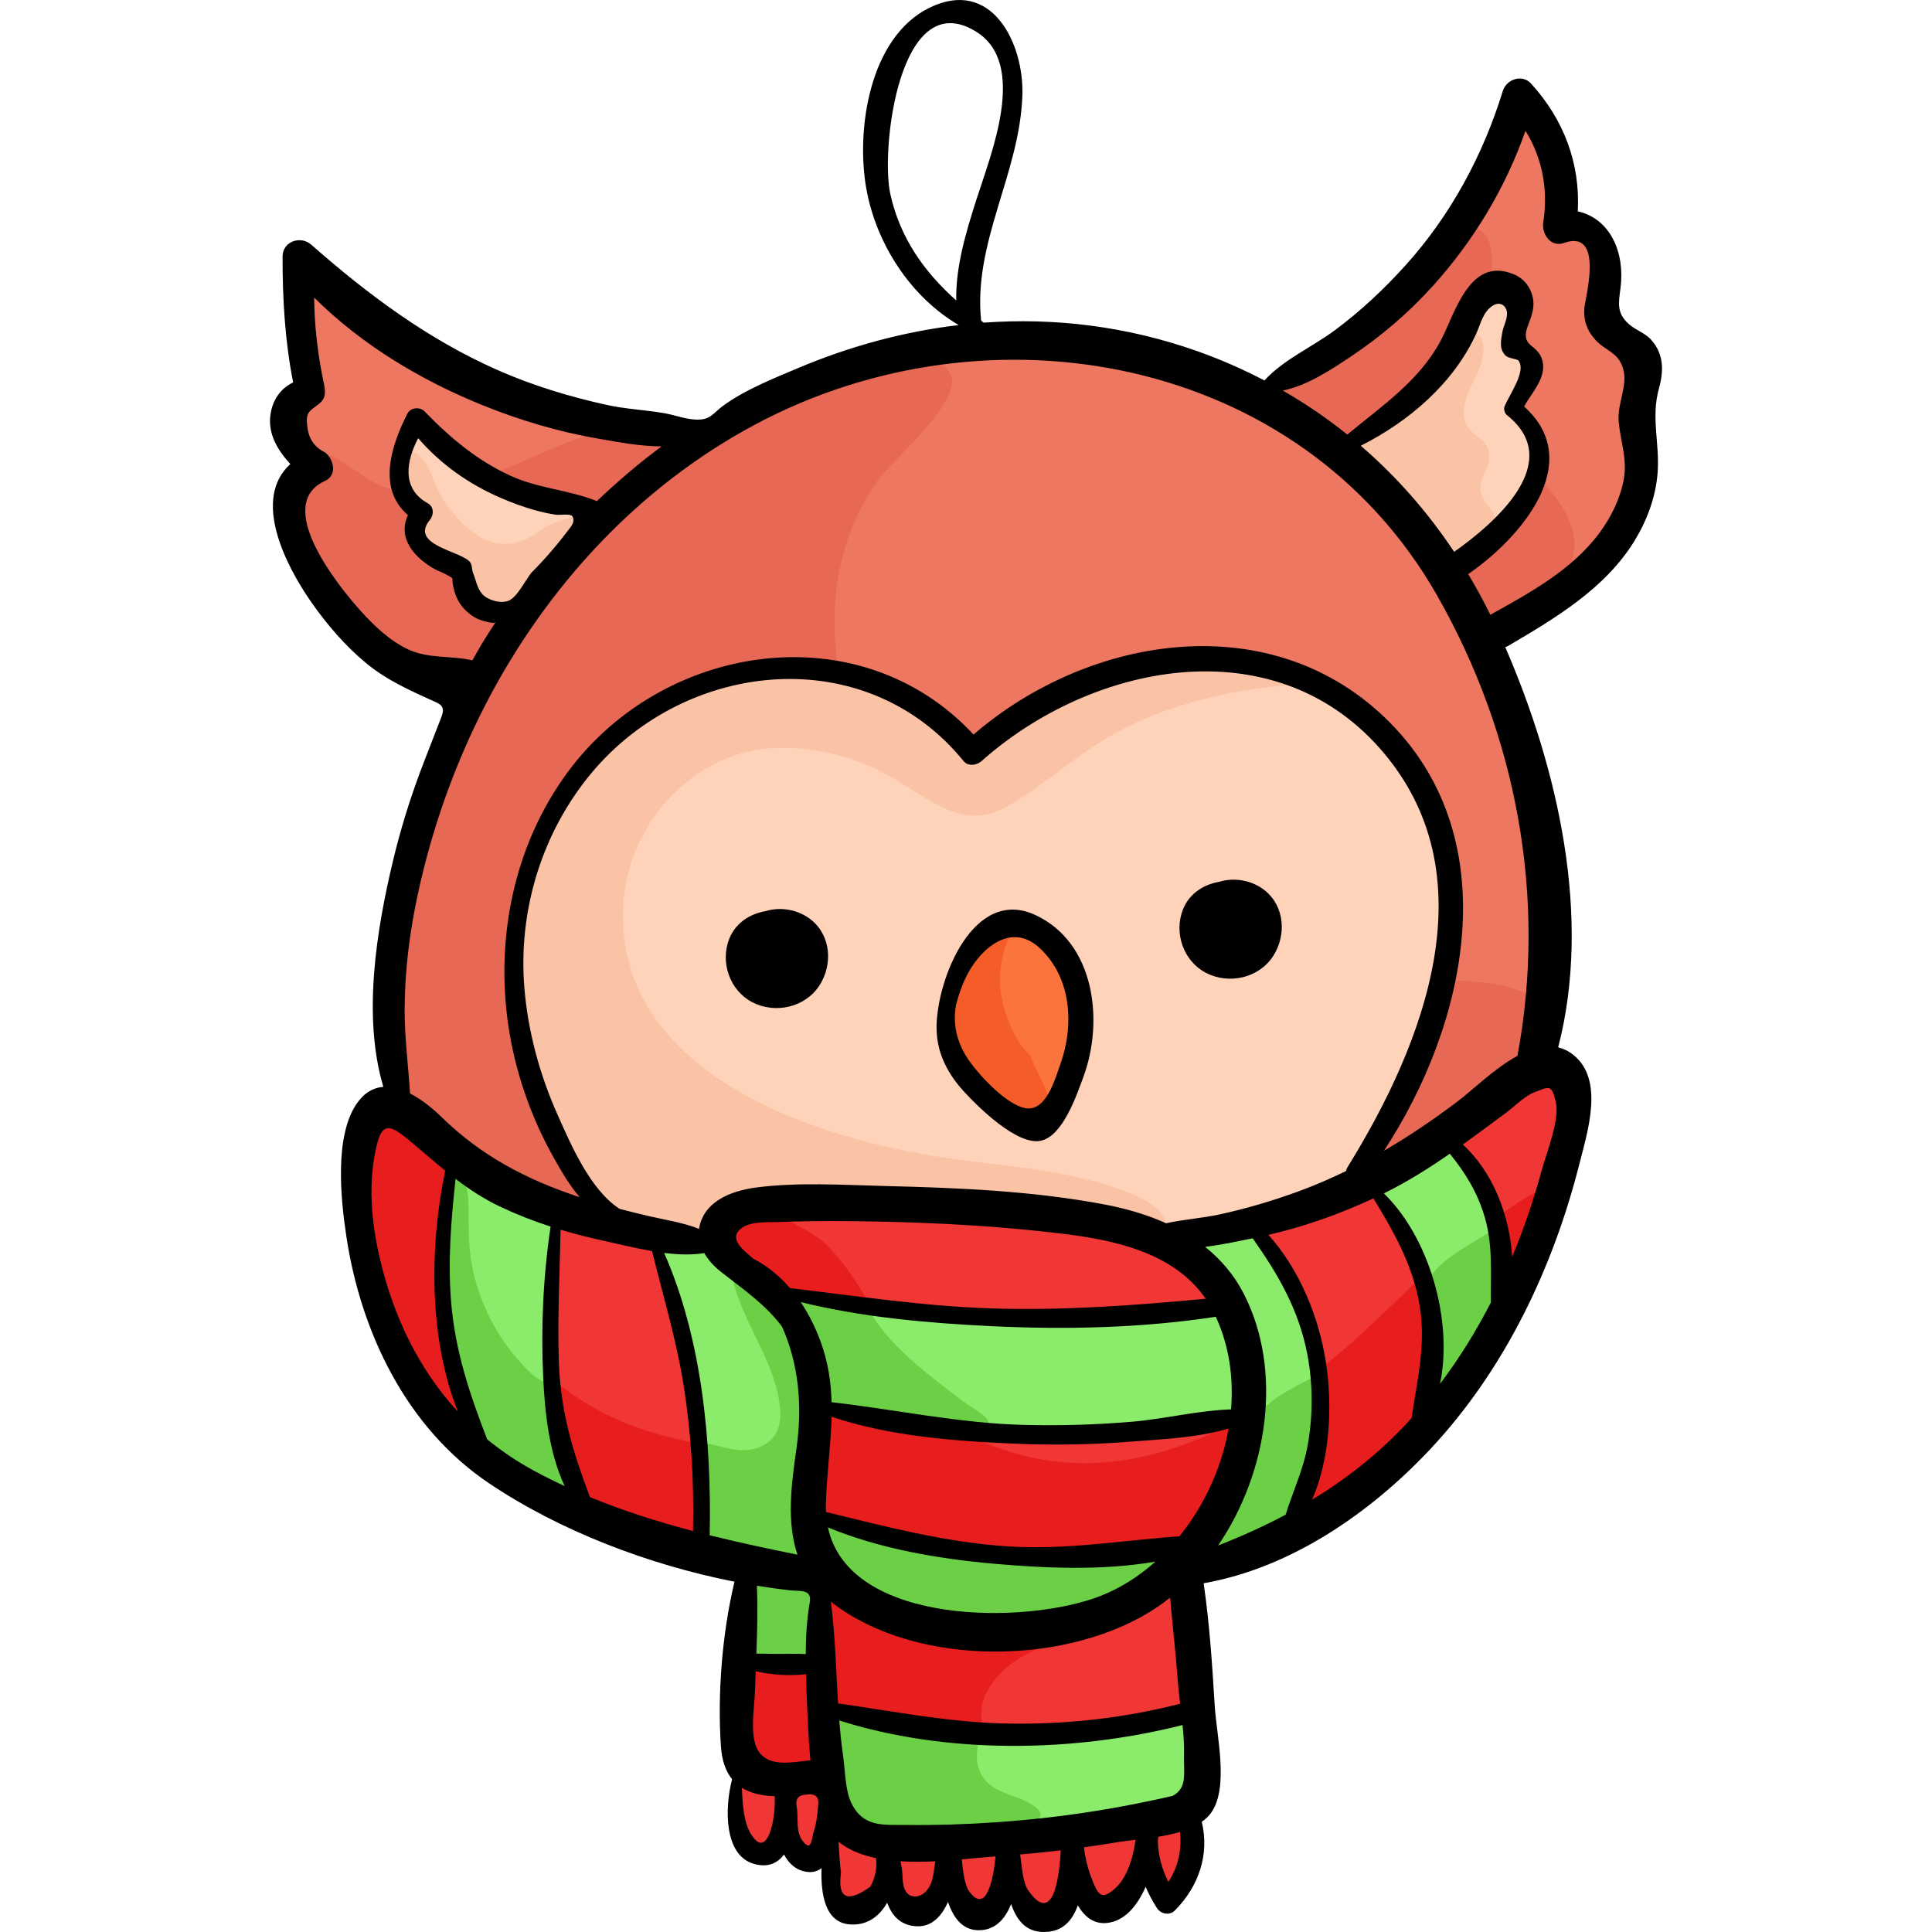<?xml version="1.0" encoding="iso-8859-1"?>
<!-- Generator: Adobe Illustrator 19.0.0, SVG Export Plug-In . SVG Version: 6.00 Build 0)  -->
<svg version="1.1" id="Capa_1" xmlns="http://www.w3.org/2000/svg" xmlns:xlink="http://www.w3.org/1999/xlink" x="0px" y="0px"
	 viewBox="0 0 512.002 512.002" style="enable-background:new 0 0 512.002 512.002;" xml:space="preserve">
<path style="fill:#EE7761;" d="M304.131,95.199c-6.813,0.066-14.625-3.151-21.589-3.777c-7.514-0.675-15.084-0.698-22.604-0.097
	c-15.314,1.224-30.358,5.053-44.553,10.889c-13.715,5.639-24.417,10.767-39.74,10.373c-14.959-0.385-29.708-4.802-43.387-10.637
	c-11.885-5.07-24.035-10.995-34.423-18.714c-4.83-3.589-11.767-13.49-15.538-6.563c-4.232,7.774,2.172,17.963-0.54,25.851
	c-1.73,5.032-7.122,7.54-4.201,14.618c2.014,4.88,5.964,5.464,3.527,10.623c-2,4.234-5.027,4.766-5.214,10.692
	c-0.159,5.018,1.894,8.754,4.691,12.797c5.936,8.584,15.775,22.392,25.701,26.408c3.993,1.616,11.796-0.064,14.999,2.986
	c8.303,7.906-8.435,27.085-10.929,34.829c-5.294,16.442-8.095,33.636-9.08,50.859c-1.617,28.287,21.161,44.383,44.52,54.34
	c8.105,3.454,15.797,5.566,24.36,7.518c4.078,0.929,13.788,4.924,17.641,2.916c3.35-1.746,3.441-7.526,6.841-9.685
	c4.173-2.65,12.601-1.501,17.222-1.577c24.625-0.403,51.635-5.433,75.651,1.797c5.033,1.515,9.496,4.05,14.667,4.938
	c18.14,3.117,38.316-4.51,55.13-10.717c17.409-6.427,33.514-15.859,45.554-30.22c8.152-9.723,8.456-21.17,8.57-33.801
	c0.181-20.213-2.67-42.286-8.253-61.747c-2.615-9.114-10.835-19.969-0.239-26.665c4.664-2.947,9.63-6.182,13.689-9.896
	c9.853-9.014,18.181-22.191,17.688-35.915c-0.257-7.142,2.835-16.359,0.995-23.433c-1.934-7.437-8.392-5.582-9.991-12.328
	c-1.643-6.932,2.772-15.92-5.148-20.597c-1.945-1.149-3.778,0.525-5.41-1.16c-2.106-2.174-1.345-10.325-1.783-13.246
	c-0.796-5.302-2.398-21.708-10.525-16.882c-3.527,2.094-7.392,14.296-9.618,17.931c-4.447,7.261-8.835,14.757-14.187,21.416
	c-7.956,9.899-17.282,17.336-28.004,24.208c-6.071,3.891-14.309,13.161-22.394,11.2c-3.829-0.929-6.046-4.579-9.605-6.32
	C314.365,96.327,308.858,95.153,304.131,95.199z"/>
<g>
	<path style="fill:#E86856;" d="M214.279,101.376c-16.898,3.425-31.535,17.359-44.497,27.886
		c-13.073,10.618-24.527,22.375-33.983,36.361c-18.304,27.074-27.981,59.986-29.781,92.336c-0.529,9.509-1.853,23.3,2.644,32.151
		c4.231,8.327,14.246,15.876,21.562,21.324c12.343,9.192,27.352,12.633,42.061,16.259c9.106,2.245,12.79,4.339,19.027-3.132
		c6.434-7.706,16.513-4.843,26.354-4.592c25.71,0.655,52.115-3.117,77.647,2.533c3.665,0.811,5.963,2.514,9.362,3.743
		c5.13,1.854,9.888,0.251,14.998-0.675c15.262-2.765,28.567-6.571,42.72-13.038c15.203-6.947,38.423-17.291,46.08-33.64
		c9.546-20.383-20.74-19.082-33.069-19.19c-55.3-0.485-125.683-4.629-148.83-65.994c-8.323-22.065-7.704-47.064,6.097-66.505
		c3.439-4.844,21.661-20.073,19.445-27.519c-1.537-5.163-11.947-5.314-16.159-5.034C224.249,95.428,214.749,102.574,214.279,101.376
		z"/>
	<path style="fill:#E86856;" d="M180.023,118.223c-2.443-8.136-16.772-5.082-22.432-3.457
		c-17.049,4.893-30.753,15.776-49.467,15.364c-7.792-0.172-10.762-3.635-16.89-7.367c-1.608-0.979-3.639-2.538-5.544-2.201
		c-5.703,1.007-4.193,6.235-3.438,10.073c-19.467,11.546,21.873,45.086,34.043,50.499c5,2.224,4.626,2.481,8.674-1.669
		c5.476-5.613,9.57-12.565,14.031-18.954C150.266,144.374,164.544,128.187,180.023,118.223z"/>
	<path style="fill:#E86856;" d="M334.525,103.415c8.006-8.42,21.775-9.005,31.026-16.435c6.189-4.97,10.216-11.475,14.808-17.793
		c2.418-3.326,6.464-10.981,11.658-8.302c5.134,2.649,3.074,13.029,2.682,17.203c-1.099,11.713-3.242,21.776,1.644,32.925
		c4.667,10.65,16.655,18.148,20.06,28.39c3.71,11.157-5.685,19.289-14.995,23.362c-8.475,3.708-9.547,3.801-14.662-3.402
		c-6.543-9.213-11.618-19.01-19.849-27.008c-5.421-5.267-11.115-11.049-16.978-15.787
		C344.54,112.223,336.352,110.655,334.525,103.415z"/>
</g>
<g>
	<path style="fill:#FED3BA;" d="M154.644,140.299c2.14-9.653-20.965-10.376-27.267-14.724c-5.527-3.814-14.298-18.9-19.844-9.716
		c-3.013,4.989-1.346,9.981,1.009,14.668c0.606,1.207,2.891,3.683,2.969,4.971c0.09,1.494-2.292,3.103-2.287,4.802
		c0.015,5.237,5.276,6.942,8.993,9.235c4.886,3.015,2.618,2.646,4.91,6.931C132.119,173.281,148.186,148.486,154.644,140.299z"/>
	<path style="fill:#FED3BA;" d="M355.395,117.966c0.724-2.046,3.534-3.525,5.278-4.646c3.832-2.462,7.656-4.816,11.313-7.55
		c6.702-5.012,10.581-12.012,14.655-19.186c2.224-3.916,7.946-15.017,14.007-8.879c4.001,4.053-1.349,9.163,0.525,12.599
		c0.655,1.202,2.636,0.953,3.485,1.811c1.132,1.143,1.671,4.141,1.606,5.708c-0.166,3.973-5.302,8.399-4.116,12.042
		c0.339,1.042,2.515,2.4,3.123,3.661c1.125,2.333,1.535,5.571,1.537,8.149c0.005,7.055-4.334,13.521-8.606,18.749
		c-4.351,5.324-11.394,13.071-18.028,6.829C370.784,138.422,365.434,126.408,355.395,117.966z"/>
	<path style="fill:#FED3BA;" d="M256.687,195.685c-2.037-0.45-3.416-2.011-6.087-4.013c-9.18-6.877-19.468-12.177-30.703-14.709
		c-18.326-4.13-38.418,2.921-52.885,14.215c-18.688,14.589-28.511,37.632-30.727,60.82c-1.144,11.97-0.896,24.946,5.593,35.478
		c6.915,11.224,10.954,23.941,19.412,34.431c2.444,3.031,5.708,3.836,9.463,4.902c4.901,1.392,14.325,3.645,18.541-0.035
		c2.656-2.319,3.399-5.57,6.942-7.152c3.745-1.672,8.485-1.667,12.497-1.777c12.679-0.348,25.387,0.453,38.052,0.857
		c11.713,0.374,23.722,0.383,35.364,1.842c5.454,0.684,10.787,2.02,15.823,4.16c2.857,1.214,5.452,2.512,8.628,2.515
		c3.747,0.004,7.775-1.022,11.468-1.61c5.053-0.805,10.126-0.996,15.173-1.769c7.638-1.171,19.446-2.942,24.762-9.252
		c4.419-5.246,7.115-11.97,10.192-18.038c2.899-5.717,5.455-11.612,7.56-17.668c1.897-5.456,4.229-10.739,5.986-16.262
		c3.617-11.371,3.885-23.646,0.914-35.192c-4.225-16.42-10.721-35.304-26.818-43.621c-15.591-8.055-34.636-9.646-51.824-6.565
		c-11.568,2.074-20.617,7.601-31.026,12.524c-3.825,1.809-7.445,4.087-11.5,5.383C259.368,195.825,257.909,195.955,256.687,195.685z
		"/>
</g>
<g>
	<path style="fill:#FBC3A6;" d="M153.356,139.912c-3.561,5.959-8.841,10.468-13.132,15.851c-2.033,2.551-4.111,4.921-7.204,6.06
		c-9.486,3.495-6.33-6.975-10.789-10.924c-2.87-2.543-6.835-0.726-9.596-4.32c-3.073-4.001-0.027-5.041-0.595-8.386
		c-0.804-4.739-7.082-6.012-6.767-12.251c0.125-2.481,1.451-6.641,4.536-6.047c3.331,0.642,5.789,9.895,7.519,12.411
		c6.815,9.909,15.571,16.267,26.096,8.045C146.026,138.319,157.733,134.221,153.356,139.912z"/>
	<path style="fill:#FBC3A6;" d="M356.961,118.005c4.243-3.129,8.994-5.291,13.193-8.663c6.278-5.042,9.096-9.386,12.583-16.412
		c4.241-8.544,13.348-6.399,9.488,4.248c-1.615,4.456-5.872,10.161-3.727,15.001c1.711,3.862,6.371,4.128,6.193,8.994
		c-0.144,3.914-3.455,5.964-2.015,10.055c1.086,3.085,3.997,4.225,3.797,7.826c-0.246,4.433-6.889,10.501-11.248,10.787
		c-4.936,0.324-9.436-6.381-12.255-9.676C367.308,133.543,361.154,126.525,356.961,118.005z"/>
	<path style="fill:#FBC3A6;" d="M353.095,182.008c-2.979-1.248-7.621-0.82-11.12-0.519c-15.823,1.36-31.86,4.971-45.897,12.534
		c-10.293,5.546-18.693,13.661-28.73,19.445c-4.499,2.592-8.71,3.449-13.77,1.93c-7.466-2.24-13.812-7.948-20.828-11.308
		c-8.777-4.204-18.815-6.483-28.612-5.786c-21.293,1.516-38.066,20.847-38.993,41.911c-1.9,43.181,47.969,60.566,82.5,66.166
		c15.971,2.59,32.318,3.111,47.779,8.334c4.21,1.422,12.56,4.341,13.379,9.396c-7.363,2.161-16.847-1.121-24.135-2.405
		c-17.325-3.052-36.012-3.385-53.589-3.077c-10.927,0.192-21.958,0.623-32.857,1.253c-7.725,0.447-6.382,5.947-12.633,8.231
		c-9.153,3.344-23.541-5.457-29.099-12.39c-9.28-11.576-14.703-23.988-17.524-38.53c-1.741-8.973-3.295-17.923-3.13-27.061
		c0.155-8.64,3.451-16.999,5.907-25.171c1.508-5.017,3.374-10.265,6.248-14.675c2.879-4.418,7.369-6.573,11.004-10.349
		c14.22-14.769,34.464-24.004,55.241-22.568c14.165,0.979,24.054,3.807,34.91,12.801c2.628,2.177,5.913,7.165,9.706,7.284
		c2.488,0.078,4.099-1.947,5.812-3.471c3.993-3.552,7.473-6.011,12.397-8.227c10.762-4.845,22.173-7.76,33.862-9.351
		C322.603,174.813,337.901,175.199,353.095,182.008z"/>
</g>
<path style="fill:#FB743C;" d="M260.742,245.151c-7.417,9.747-14.324,24.262-6.251,35.004c4.533,6.032,13.12,17.73,21,19.529
	c10.533,2.405,11.82-25.398,10.508-32.326C283.515,254.24,275.736,242.568,260.742,245.151z"/>
<path style="fill:#F45C28;" d="M273.199,279.945c-4.235-4.037-6.987-10.652-7.879-16.408c-0.616-3.975-0.255-7.512,0.672-11.293
	c0.59-2.405,2.386-4.391-0.157-6.186c-6.144-4.337-12.164,9.768-13.273,13.055c-2.284,6.766-2.183,13.286-0.193,20.078
	c2.271,7.754,10.543,21.328,20.841,19.244C283.854,296.28,274.858,285.842,273.199,279.945z"/>
<path style="fill:#F13636;" d="M404.211,286.388c-5.525,5.397-13.748,9.188-20.21,13.444c-9.317,6.137-19.095,11.679-28.861,17.06
	c-13.345,7.352-35.194,16.156-50.787,12.918c-8.348-1.733-16.331-6.783-24.783-8.971c-10.526-2.724-21.594-2.557-32.387-2.148
	c-11.579,0.439-22.933,1.618-34.543,1.631c-5.719,0.006-15.392-2.474-20.021,1.737c-4.254,3.87-2.706,5.918-9.71,5.524
	c-8.834-0.498-18.455-2.39-26.937-4.973c-9.092-2.77-18.157-6.094-26.672-10.326c-8.195-4.072-13.803-10.159-20.805-15.634
	c-12.884-10.076-13.172,19.085-12.632,25.787c1.534,19.044,10.522,37.055,21.098,52.54c9.951,14.57,24.135,21.108,40.264,27.315
	c7.601,2.926,15.725,4.996,23.719,6.525c5.649,1.08,12.061,0.471,17.492,2.252c-1.412,4.289,0.005,10.238,0.026,14.851
	c0.049,10.396-0.802,20.786-0.797,31.162c0.004,8.328-3.138,17.322-1.748,25.593c0.43,2.558,0.802,6.202,3.222,7.763
	c3.971,2.563,4.721-1.567,7.679-2.393c4.386-1.225,1.969,2.504,4.947,3.697c2.76,1.106,5.199-3.479,6.88-2.753
	c3.478,1.503-1.479,23.631,9.975,17.39c3.106-1.692,2.992-8.484,7.208-6.966c3.999,1.44,1.019,7.036,6.193,7.341
	c4.783,0.281,4.906-6.865,8.627-7.292c4.545-0.521,2.295,4.985,4.49,7.281c5.321,5.568,7.429-3.714,10.266-6.01
	c3.795-3.072,3.901,0.457,5.862,3.994c7.005,12.631,9.471-9.69,15.343-5.85c3.438,2.249,2.308,10.461,9.165,7.083
	c3.561-1.754,4.779-12.678,9.84-9.31c3.224,2.146,1.084,10.853,6.444,3.691c6.537-8.737,5.262-22.264,4.632-32.455
	c-0.941-15.218-3.21-30.766-2.691-46.027c0.4-11.762,7.684-7.988,16.995-11.46c30.662-11.434,49.005-36.967,65.809-63.564
	c7.866-12.45,14.621-24.917,18.169-39.328C416.724,300.383,417.376,276.16,404.211,286.388z"/>
<path style="fill:#E81D1D;" d="M411.943,314.738c-4.224-1.268-17.826,10.039-21.098,12.294
	c-16.63,11.461-28.779,27.637-45.46,38.944c-25.268,17.127-52.732,28.833-82.936,16.942c-23.752-9.351-26.907-36.513-43.493-53.113
	c-4.376-4.38-25.244-15.629-27.282-3.508c-1.538,9.148,6.669,15.935,13.247,20.872c8.41,6.312,12.227,17.945,11.114,28.412
	c-0.749,7.042-5.897,8.884-12.333,8.697c-14.836-0.431-29.842-2.86-43.192-9.531c-12.501-6.248-25.528-17.569-30.371-31.07
	c-3.472-9.679-2.077-20.41-4.888-30.242c-1.673-5.852-4.993-9.579-10.489-12.031c-3.193-1.424-10.709-5.004-14.276-3.419
	c-5.54,2.461-4.308,11.611-4.268,16.311c0.088,10.374,1.999,19.78,4.831,29.704c4.926,17.266,12.799,32.617,27.277,43.674
	c11.949,9.126,24.624,15.059,38.966,19.094c12.464,3.506,31.626,2.384,32.436,19.056c0.378,7.769-1.748,15.96-2.575,23.664
	c-0.528,4.927-2.112,11.002,0.958,15.428c5.013,7.226,10.85,3.01,17.224,3.559c7.335,0.633,7.257,12.78,13.327,16.057
	c9.008,4.864,20.707,3.67,30.533,3.29c9.902-0.382,32.259,2.333,37.589-8.505c-3.966-7.368-12.969-6.398-20.036-8.167
	c-10.104-2.528-21.509-12.975-14.577-23.912c6.095-9.616,16.21-11.408,26.09-14.647c6.019-1.973,12.53-4.568,17.449-8.649
	c2.308-1.915,3.239-4.709,5.266-6.587c2.448-2.27,6.791-3.412,9.941-4.093c9.228-1.994,16.956-7.322,25.26-11.488
	c17.741-8.901,31.79-21.797,43.868-37.587c6.642-8.685,11.017-18.765,15.667-28.586
	C408.271,330.197,414.474,318.747,411.943,314.738z"/>
<g>
	<path style="fill:#8BEB6A;" d="M120.801,308.896c-4.556,15.855-3.639,33.646-1.241,49.929c1.045,7.093,1.817,15.797,4.864,22.374
		c2.917,6.298,10.373,9.708,15.885,13.323c2.218,1.454,10.796,7.126,13.556,3.805c1.262-1.518-1.34-7.973-1.926-9.544
		c-1.384-3.709-2.735-7.21-3.628-11.105c-3.15-13.733-1.705-28.706-1.707-42.712c0-3.017,0.019-5.963,0.28-8.964
		c0.15-1.723,0.833-4.031-0.243-5.6c-1.648-2.402-7.999-4.189-10.547-5.405C131.59,312.848,125.831,311.411,120.801,308.896z"/>
	<path style="fill:#8BEB6A;" d="M174.089,329.369c1.063,6.711,4.586,12.941,6.042,19.591c1.582,7.226,2.452,14.44,3.322,21.793
		c0.831,7.025,1.331,14.021,1.889,21.056c0.357,4.499-1.675,14.197,1.105,18.001c1.588,2.173,6.582,3.705,9.062,4.56
		c3.367,1.161,6.984,2.137,10.43,3.078c4.939,1.348,8.699,2.015,9.38-3.999c1.163-10.271-0.547-20.792,0.145-31.144
		c0.593-8.871,1.08-18.817-2.149-27.295c-3.298-8.66-11.543-15.008-18.711-20.24C188.24,330.124,181.94,329.449,174.089,329.369z"/>
	<path style="fill:#8BEB6A;" d="M210.464,343.882c1.518-0.729,4.438,0.703,6.349,1.052c7.884,1.44,15.93,1.67,23.916,2.041
		c12.336,0.572,24.668,2.225,37.017,2.314c11.31,0.081,22.682-1.044,33.923-2.18c3.46-0.35,7.107-1.406,10.587-1.203
		c4.57,0.266,5.636,4.173,6.908,8.216c1.613,5.124,6.301,19.16-1.255,21.538c-9.257,2.913-19.359,2.313-28.934,2.618
		c-10.398,0.332-20.772,1.346-31.182,1.302c-5.932-0.025-11.218-0.729-16.982-1.406c-7.868-0.924-15.596-1.248-23.362-3.088
		c-2.265-0.537-7.792-1.029-9.632-2.575c-2.045-1.718-1.777-6.387-2.1-8.76c-0.466-3.426-1.21-6.823-2.399-10.075
		c-0.864-2.363-3.966-5.323-3.84-7.908C209.527,344.726,209.898,344.154,210.464,343.882z"/>
	<path style="fill:#8BEB6A;" d="M310.394,411.265c-16.226-0.382-32.349,1.078-48.598-0.617c-8.053-0.84-15.781-1.93-23.676-3.66
		c-5.642-1.237-14.885-5.959-20.695-4.55c-8.052,1.953,1.38,13.416,3.95,16.19c8.845,9.548,22.134,11.472,34.353,13.416
		c12.508,1.99,26.678,1.665,38.237-3.931C302.259,424.097,308.653,418.202,310.394,411.265z"/>
	<path style="fill:#8BEB6A;" d="M217.28,451.932c3.775,2.369,9.829,2.987,14.138,3.841c11.107,2.201,22.207,3.277,33.511,3.934
		c11.203,0.651,22.448,0.8,33.513-1.396c3.673-0.729,7.161-1.661,10.653-3c1.31-0.502,3.354-1.807,4.824-1.646
		c4.067,0.445,3.278,6.923,3.421,10.046c0.157,3.442,0.29,7.711-1.315,10.914c-1.572,3.139-4.795,3.956-8.087,4.729
		c-17.138,4.024-35.163,5.553-52.57,7.976c-7.923,1.103-16.523,3.231-24.436,1.06c-5.03-1.38-7.752-6.598-9.468-11.319
		c-1.351-3.716-1.686-8.013-2.231-11.919C218.632,460.827,216.953,456.697,217.28,451.932z"/>
	<path style="fill:#8BEB6A;" d="M210.829,419.398c-2.031-1.069-4.938-0.749-7.206-0.91c-5.346-0.38-6.685-0.848-7.041,4.802
		c-0.184,2.918-0.056,5.872-0.056,8.795c0,1.15-0.582,4.159,0.022,5.133c0.932,1.503,4.095,1.863,5.681,2.244
		c3.052,0.734,11.34,2.817,14,0.678c2.94-2.364,2.15-13.864,1.646-17.185C217.025,417.352,212.863,418.77,210.829,419.398z"/>
	<path style="fill:#8BEB6A;" d="M317.125,411.826c2.505-7.74,7.538-14.718,9.667-22.832c2.351-8.958,4.404-19.461,3.26-28.721
		c-0.906-7.341-3.872-13.795-8.698-19.387c-3.925-4.547-11.425-11.38-2.447-14.593c5.047-1.806,10.724-4.128,15.052-0.152
		c3.963,3.641,6.672,9.513,8.965,14.325c5.456,11.448,8.423,25.886,6.474,38.611c-1.126,7.349-1.389,18.548-6.024,24.711
		C340.455,407.669,319.635,420.488,317.125,411.826z"/>
	<path style="fill:#8BEB6A;" d="M377.705,376.768c-0.024-2.617,1.137-5.221,1.36-7.853c0.34-4,0.042-8.138,0.042-12.152
		c0-6.071-0.132-11.361-1.957-17.173c-2.577-8.206-7.105-14.118-11.656-21.197c-4.082-6.349,2.307-9.237,7.465-12.738
		c3.474-2.358,6.429-5.696,10.291-3.216c7.131,4.578,12.908,13.564,14.302,21.805c1.124,6.651,3.513,15.096,1.793,21.754
		c-1.411,5.461-5.361,11.116-8.461,15.767C387.563,366.75,383.141,373.456,377.705,376.768z"/>
</g>
<g>
	<path style="fill:#6BD046;" d="M146.323,366.671c-3.756-0.025-7.39-4.416-9.605-6.993c-5.435-6.323-9.286-14.224-11.223-22.303
		c-1.078-4.497-1.243-9-1.329-13.613c-0.057-3.057,0.452-9.005-1.754-11.553c-3.794-4.382-4.329,5.517-4.43,7.808
		c-0.648,14.707-1.465,31.534,3.162,45.671c1.879,5.741,3.329,12.771,6.275,18.007c3.644,6.477,11.3,10.75,17.732,13.945
		c4.019,1.997,6.551,3.57,7.06-1.554C153.154,386.621,145.007,377.123,146.323,366.671z"/>
	<path style="fill:#6BD046;" d="M185.588,382.377c5.052,0.273,9.593,3.192,14.996,1.364c6.93-2.344,6.874-8.567,5.441-14.796
		c-2.326-10.113-8.836-18.634-11.544-28.69c-0.559-2.077-2.15-4.577,0.736-5.005c2.226-0.33,6.461,4.311,7.895,5.724
		c5.172,5.1,8.756,13.11,10.95,19.943c2.897,9.021,0.57,18.703,0.147,27.923c-0.175,3.822-0.085,7.621,0.682,11.374
		c0.723,3.54,1.938,7.198,1.179,10.868c-2.183,10.553-14.4,5.801-21.339,4.254c-2.357-0.525-7.018-1.445-8.729-3.373
		c-1.44-1.622-1.116-3.945-0.989-6.117C185.475,397.992,185.609,389.912,185.588,382.377z"/>
	<path style="fill:#6BD046;" d="M229.62,345.636c4.701,10.471,17.136,19.191,26.109,26.116c1.117,0.862,6.2,3.541,6.24,5.296
		c0.066,2.904-8.217,2.607-9.941,2.543c-7.878-0.293-15.574-2.998-23.1-5.136c-2.88-0.818-9.123-1.458-11.101-3.951
		c-1.204-1.518-1.09-5.014-1.389-6.919c-0.478-3.043-1.129-5.743-2.183-8.637c-1.096-3.007-5.099-7.691-4.799-10.958
		c2.498-0.87,6.034,0.521,8.565,0.949C222.473,345.691,227.067,345.818,229.62,345.636z"/>
	<path style="fill:#6BD046;" d="M307.309,410.984c-6.009,2.412-15.232,1.546-21.579,1.752c-11.59,0.376-22.209,0.453-33.661-1.486
		c-7.527-1.274-14.817-2.453-21.865-5.384c-3.414-1.42-12.107-6.415-13.788-1.184c-2.687,8.359,11.73,18.26,17.414,21.206
		c10.294,5.335,21.111,5.967,32.517,5.86c10.609-0.099,21.995-2.714,31.607-7.249C301.611,422.773,314.541,416.096,307.309,410.984z
		"/>
	<path style="fill:#6BD046;" d="M259.349,459.224c0.165,3.081-1.044,5.886-0.104,9.005c2.218,7.363,9.248,6.675,14.503,10.185
		c5.137,3.431-0.906,5.616-4.36,6.283c-7.087,1.369-14.255,1.68-21.413,2.436c-5.173,0.546-11.568,1.34-16.7,0.248
		c-4.647-0.988-6.896-4.096-8.763-8.239c-2.891-6.416-5.346-19.641-3.013-26.587c4.797-0.083,11.126,2.973,15.895,4.091
		C243.362,458.513,254.088,461.659,259.349,459.224z"/>
	<path style="fill:#6BD046;" d="M210.829,419.118c-2.95-1.399-6.615-0.852-9.749-0.467c-6.533,0.801-4.809,2.277-4.576,8.355
		c0.114,2.975-1.489,7.893-0.551,10.599c0.639,1.843,2.792,2.31,4.818,2.833c3.123,0.807,7.465,1.236,10.683,0.862
		c2.908-0.338,3.345-0.821,4.189-3.069c1.712-4.562,1.333-12.026,0.237-16.695C214.687,416.449,212.043,417.432,210.829,419.118z"/>
	<path style="fill:#6BD046;" d="M330.026,375.365c3.271-0.157,6.435-3.809,9.092-5.474c3.044-1.907,6.374-3.729,9.634-5.168
		c2.166,3.994,0.926,9.406,0.909,13.801c-0.026,6.837-1.76,14.141-4.28,20.523c-2.29,5.798-8.728,8.562-14.324,10.413
		c-2.717,0.899-5.503,1.524-8.233,2.35c-1.589,0.481-3.785,1.864-5.204,1.799C320.012,399.983,329.148,388.62,330.026,375.365z"/>
	<path style="fill:#6BD046;" d="M377.985,340.027c2.596-4.953,8.384-8.453,13.016-11.18c3.839-2.26,6.14-4.758,7.675,0.526
		c2.036,7.008,0.56,14.547-2.888,20.84c-2.721,4.965-6.389,9.815-9.659,14.425c-1.822,2.568-4.126,6.787-6.702,8.48
		c0.131-4.963,0.325-9.926,0.243-14.962c-0.062-3.802-0.515-7.447-1.092-11.205C378.207,344.533,376.475,339.364,377.985,340.027z"
		/>
</g>
<path d="M437.632,90.104c-1.668-1.898-4.1-2.568-5.915-4.174c-3.315-2.932-2.803-5.477-2.263-9.593
	c1.22-9.297-2.629-18.369-11.322-20.329c0.681-12.607-3.649-24.297-12.413-33.89c-2.343-2.564-6.504-1.099-7.448,1.966
	c-5.234,17.003-13.801,32.932-25.741,46.177c-5.644,6.261-11.925,12.155-18.688,17.192c-5.989,4.461-13.689,7.817-18.751,13.371
	c-5.613-2.925-11.465-5.515-17.582-7.689c-18.818-6.69-38.018-8.986-56.808-7.631c-0.23-0.169-0.461-0.338-0.689-0.508
	c-2.168-20.863,10.219-38.987,10.93-59.679c0.476-13.848-8.154-31.387-24.665-23.244c-15.944,7.863-19.482,32.442-16.68,47.997
	c2.605,14.462,11.632,28.551,24.472,36.074c-14.652,1.732-29.012,5.67-42.595,11.41c-6.633,2.803-14.18,5.793-20.002,10.095
	c-2.186,1.616-3.073,3.385-6.023,3.542c-3.231,0.171-6.425-1.194-9.57-1.724c-4.956-0.835-10.015-1.054-14.93-2.13
	c-9.991-2.187-19.8-5.166-29.166-9.305c-18.388-8.127-34.287-19.98-49.296-33.194c-2.825-2.487-7.598-0.882-7.604,3.15
	c-0.017,11.322,0.635,22.313,2.801,33.358c-3.259,1.567-5.488,4.551-6.032,8.714c-0.655,5.009,1.985,9.327,5.29,12.919
	c-10.255,9.312-1.216,26.912,5.573,36.629c4.161,5.954,8.994,11.58,14.609,16.21c5.48,4.518,11.836,7.302,18.25,10.207
	c0.702,0.318,1.456,0.684,1.802,1.374c0.415,0.828,0.099,1.819-0.23,2.685c-1.861,4.902-3.806,9.684-5.634,14.579
	c-2.864,7.677-5.269,15.527-7.171,23.498c-4.319,18.1-8.14,41.048-2.556,59.865c-2.547,0.19-4.976,1.46-7.019,4.405
	c-6.008,8.665-4.252,25.392-2.792,35.133c3.839,25.611,15.988,50.845,37.849,65.538c18.605,12.505,42.102,21.555,65.02,26.066
	c-3.287,13.866-4.527,29.733-3.594,43.591c0.265,3.935,1.33,6.739,2.962,8.753c-1.955,7.486-2.269,20.254,5.927,22.48
	c3.617,0.982,6.113-0.226,7.837-2.522c1.273,2.401,3.161,4.154,5.962,4.583c1.594,0.245,2.901-0.145,3.974-0.969
	c-0.227,7.142,1.035,14.381,7.454,14.9c4.638,0.375,7.886-2.139,9.932-5.731c1.267,3.32,3.39,5.901,7.553,6.217
	c4.242,0.322,6.874-2.606,8.578-6.424c1.397,4.057,3.701,7.353,7.912,7.483c4.492,0.138,7.225-2.906,8.818-6.933
	c1.563,4.508,4.241,7.976,10.004,7.328c4.053-0.455,6.372-3.289,7.681-6.995c1.754,3.016,4.204,5.029,7.66,4.684
	c4.776-0.477,8.104-4.558,10.31-9.588c0.808,1.911,1.799,3.786,2.993,5.63c1.053,1.625,3.352,2.065,4.783,0.616
	c6.333-6.409,9.174-14.847,7.097-23.465c1.029-0.737,1.93-1.583,2.616-2.597c4.6-6.801,1.275-20.508,0.815-28.151
	c-0.652-10.826-1.374-21.732-2.934-32.48c23.187-4.044,44.457-18.827,60.235-35.725c19.667-21.063,32.443-47.975,39.432-75.752
	c2.08-8.266,6.556-22.054-1.746-28.585c-1.272-1.001-2.603-1.628-3.97-1.957c8.975-34.586-0.049-73.799-14.013-106.049
	c0.283-0.104,0.567-0.225,0.854-0.393c12.496-7.356,25.673-15.158,33.436-27.864c3.278-5.364,5.547-11.491,6.062-17.779
	c0.652-7.966-1.806-14.603,0.368-22.519C440.919,98.319,440.975,93.909,437.632,90.104z M253.411,79.624
	c-8.417-7.529-14.865-16.44-17.469-28.222c-2.629-11.893,2.392-55.455,22.654-43.074c13.924,8.508,4.019,32.453,0.126,44.678
	C255.972,61.637,253.256,70.609,253.411,79.624z M116.436,173.991c-2.75-0.239-5.467-0.627-8.023-1.785
	c-5.071-2.298-9.361-6.433-13.027-10.529c-6.119-6.836-22.973-27.97-9.244-34.239c3.33-1.521,2.3-5.788,0-7.544
	c-3.108-1.556-4.425-3.889-4.753-7.236c-0.33-3.38,0.52-3.634,3.004-5.515c2.566-1.942,1.672-4.23,1.106-7.108
	c-1.372-6.972-2.191-14.062-2.241-21.172c12.593,12.503,28.172,21.856,44.59,28.506c9.861,3.994,20.155,7.061,30.647,8.872
	c4.81,0.83,11.006,2.048,16.834,2.059c-6.007,4.458-11.717,9.332-17.153,14.503c-7.133-2.909-15.439-3.366-22.612-6.599
	c-8.97-4.042-16.252-10.165-23.037-17.17c-1.243-1.283-3.724-1.081-4.567,0.589c-4.472,8.85-7.903,19.931,0.154,26.898
	c-2.847,6.047,1.659,11.481,7.703,14.624c1.424,0.535,2.773,1.225,4.048,2.07c0.121,3.245,1.264,6.364,3.599,8.611
	c1.075,1.034,2.298,1.896,3.699,2.43c0.537,0.205,3.795,1.221,4.192,0.617c-1.245,1.899-2.488,3.801-3.659,5.746
	c-0.867,1.441-1.673,2.922-2.502,4.388C122.34,174.333,119.369,174.246,116.436,173.991z M113.326,133.347
	c-7.02-3.886-5.62-11.278-2.508-17.219c5.953,6.892,13.451,12.178,21.871,15.817c3.059,1.322,6.196,2.484,9.414,3.355
	c1.705,0.461,3.432,0.845,5.179,1.105c0.917,0.136,3.666-0.274,4.25,0.273c0.457,0.428,0.539,1.145,0.365,1.746
	s-0.559,1.116-0.936,1.615c-3.129,4.138-6.509,8.115-10.168,11.773c-1.564,1.979-3.74,6.438-5.998,7.38
	c-2.082,0.868-5.533-0.144-6.987-1.75c-1.359-1.501-1.722-3.852-2.462-5.677c-0.345-0.851-0.172-1.9-0.719-2.713
	c-2.003-2.976-16.291-4.475-10.727-11.242C115.022,136.447,115.055,134.304,113.326,133.347z M100.609,333.285
	c-1.454-6.268-2.333-12.779-2.136-19.228c0.115-3.765,0.579-7.625,1.553-11.273c1.521-5.697,3.981-4.292,8.664-0.373
	c3.229,2.701,6.233,5.342,9.302,7.837c-4.183,19.965-4.414,44.379,3.374,63.88C111.057,362.951,104.245,348.952,100.609,333.285z
	 M141.612,389.813c-4.556-2.453-8.713-5.278-12.524-8.402c-4.576-11.875-8.462-23.32-9.532-36.342
	c-0.903-10.997-0.014-21.797,1.18-32.657c3.621,2.769,7.443,5.302,11.938,7.427c4.313,2.038,8.735,3.758,13.242,5.223
	c-1.976,13.229-2.601,26.92-1.953,40.179c0.449,9.188,1.559,19.846,5.69,28.592C146.95,392.577,144.269,391.244,141.612,389.813z
	 M183.656,405.745c-9.277-2.447-18.405-5.33-27.316-8.999c-4.513-11.961-7.809-22.647-8.241-36.016
	c-0.376-11.628,0.223-23.23,0.469-34.846c3.76,1.133,7.573,2.108,11.43,2.939c3.851,0.83,8.296,1.959,12.812,2.735
	c2.878,11.737,6.377,23.257,8.304,35.251C183.187,379.71,183.949,392.711,183.656,405.745z M309.027,324.176
	c-5.107-2.305-10.624-3.894-16.193-4.954c-19.093-3.635-39.022-4.447-58.411-4.921c-11.119-0.272-22.886-1.044-33.938,0.387
	c-5.532,0.716-12.22,2.855-14.554,8.5c-0.347,0.839-0.555,1.665-0.665,2.477c-4.225-1.683-9.021-2.385-13.327-3.386
	c-2.59-0.602-5.168-1.243-7.736-1.917c-7.832-5.084-12.856-16.947-16.355-24.749c-4.742-10.574-7.87-21.962-8.861-33.525
	c-1.765-20.592,4.56-41.452,17.853-57.34c25.104-30.005,72.625-34.893,98.539-3.032c1.184,1.456,3.49,1.1,4.724,0
	c28.901-25.749,76.903-35.788,105.536-3.425c29.512,33.355,11.695,78.371-8.506,110.979c-0.227,0.366-0.357,0.723-0.413,1.063
	c-4.136,2.012-8.369,3.852-12.745,5.444c-6.832,2.486-13.807,4.556-20.915,6.087C318.552,322.835,313.648,323.161,309.027,324.176z
	 M319.517,344.187c-18.99,1.768-37.807,3.173-56.956,2.549c-17.896-0.583-35.495-3.29-53.205-5.37
	c-2.733-3.161-5.946-5.846-9.769-7.83c-2.512-2.241-6.947-5.364-2.869-8.211c2.474-1.727,7.248-1.379,9.957-1.485
	c8.657-0.34,17.352-0.285,26.013-0.112c16.482,0.329,33.039,1.277,49.407,3.286C295.969,328.718,311.311,332.208,319.517,344.187z
	 M188.071,406.861c0.524-24.642-2.007-52.031-12.067-74.824c3.67,0.465,7.306,0.6,10.627,0.042c1.102,1.934,2.729,3.66,4.565,5.082
	c6.27,4.861,11.909,8.825,16.042,14.409c4.417,9.784,5.469,20.991,3.828,32.342c-1.403,9.701-2.616,19.545,0.275,28.098
	C203.51,410.431,195.745,408.768,188.071,406.861z M200.582,420.238c2.871,0.468,5.752,0.875,8.643,1.203
	c2.773,0.314,5.997-0.385,5.372,3.182c-0.793,4.523-1.032,9.142-1.066,13.729c-2.36-0.135-4.726-0.055-7.168-0.048
	c-1.963,0.006-3.943-0.079-5.915-0.072C200.68,432.232,200.852,426.23,200.582,420.238z M205.308,478.417
	c-0.045,0.69-0.068,1.38-0.14,2.069c-0.241,2.308-1.887,12.103-6.035,5.758c-2.056-3.144-2.352-8.054-2.513-12.441
	c2.371,1.464,5.353,2.085,8.703,2.226C205.305,476.79,205.299,477.587,205.308,478.417z M201.483,464.741
	c-3.123-3.636-1.565-11.75-1.42-16.298c0.059-1.851,0.135-3.702,0.21-5.554c4.275,1.009,9.059,1.306,13.314,0.785
	c0.038,1.507,0.086,3.009,0.148,4.497c0.248,5.918,0.442,12.187,1.047,18.356c-0.083,0.004-0.155-0.008-0.24,0
	C210.105,466.975,204.496,468.248,201.483,464.741z M216.251,483.048c-0.167,0.847-0.378,1.683-0.647,2.501
	c-0.385,1.171-0.505,4.668-2.164,3.132c-2.886-2.672-1.71-6.501-2.304-9.8c-0.163-0.908-0.173-1.967,0.488-2.61
	c0.492-0.478,1.223-0.592,1.903-0.68c1.055-0.137,2.327-0.184,2.959,0.672c0.405,0.549,0.392,1.292,0.346,1.973
	C216.726,479.848,216.564,481.468,216.251,483.048z M217.485,355.576c-1.389-3.793-3.146-7.325-5.284-10.507
	c16.402,4.047,33.593,5.552,50.36,6.371c19.758,0.965,40.024,0.525,59.639-2.483c3.543,7.652,4.742,16.116,4.034,24.547
	c-8.763,0.29-17.569,2.538-26.32,3.278c-9.467,0.8-18.975,1.068-28.473,0.838c-17.317-0.419-34.01-4.085-51.06-6.02
	C220.24,366.331,219.486,361.038,217.485,355.576z M220.189,424.455c0.154,0.123,0.298,0.249,0.456,0.37
	c22.619,17.305,62.995,16.654,86.104,1.029c1.143-0.773,2.253-1.602,3.339-2.467c0.645,7.226,1.463,14.439,2.002,21.677
	c0.15,2.011,0.403,4.197,0.668,6.452c-15.412,3.937-31.193,5.635-47.107,5.214c-14.76-0.391-29.019-3.266-43.545-5.298
	C221.546,442.421,221.336,433.345,220.189,424.455z M219.411,404.778c13.876,5.725,29.366,8.337,44.145,9.639
	c13.243,1.167,28.717,1.872,42.655-0.577c-4.38,3.911-9.319,7.065-14.688,9.15C271.801,430.646,224.958,430.784,219.411,404.778z
	 M230.64,500.011c-6.097,4.336-8.687,3.115-7.769-3.663c-0.324-2.744-0.51-5.506-0.652-8.27c2.691,2.202,6.122,3.564,9.941,4.349
	C232.453,495.084,231.956,497.613,230.64,500.011z M247.561,495.372c-0.308,2.188-0.66,4.388-2.299,6.004
	c-1.069,1.054-2.784,1.609-4.107,0.899c-0.867-0.465-1.415-1.387-1.654-2.341c-0.407-1.624-0.235-3.383-0.547-5.044
	c-0.109-0.579-0.212-1.113-0.317-1.629c3.047,0.186,6.18,0.153,9.253,0C247.756,493.95,247.661,494.66,247.561,495.372z
	 M256.87,501.267c-1.242-1.703-1.663-5.405-2-8.509c3.315-0.296,6.379-0.616,8.961-0.795
	C263.325,497.539,261.467,507.571,256.87,501.267z M272.509,500.996c-1.474-2.112-1.648-6.059-2.156-9.542
	c3.59-0.305,7.176-0.664,10.754-1.093C280.747,497.468,279.119,510.471,272.509,500.996z M295.167,500.767
	c-3.383,2.839-4.262,1.379-6.095-3.56c-0.927-2.498-1.499-5.037-1.822-7.646c3.014-0.421,6.024-0.874,9.023-1.379
	c1.356-0.229,2.943-0.416,4.649-0.617C300.285,492.479,298.653,497.842,295.167,500.767z M309.63,498.724
	c-1.716-3.43-2.68-6.967-2.792-10.788c0.052-0.406,0.087-0.789,0.127-1.179c1.961-0.319,3.921-0.723,5.766-1.278
	C313.208,490.266,312.242,494.74,309.63,498.724z M310.753,475.93c-2.242,0.519-4.49,1.013-6.743,1.481
	c-4.505,0.936-9.033,1.772-13.576,2.502c-8.689,1.396-17.439,2.383-26.219,2.995c-8.033,0.56-16.097,0.824-24.15,0.728
	c-5.943-0.071-11.36,0.727-14.516-5.966c-1.585-3.362-1.583-8.653-2.112-12.315c-0.45-3.113-0.763-6.253-1.014-9.404
	c28.596,9.053,62.136,8.475,90.961,1.209c0.255,2.625,0.489,5.294,0.396,7.933c-0.075,2.15,0.195,4.454-0.08,6.58
	C313.447,473.634,312.469,475.027,310.753,475.93z M312.558,407.139c-15.323,1.081-30.091,3.7-45.733,2.654
	c-16.565-1.108-31.988-5.225-47.912-9.089c-0.029-0.652-0.068-1.298-0.05-1.979c0.214-8.068,1.34-15.681,1.514-23.272
	c15.57,5.253,33.324,6.516,49.39,7.174c10.049,0.411,20.121,0.198,30.148-0.592c8.193-0.646,17.593-1.027,25.671-3.466
	C323.782,388.941,319.159,398.984,312.558,407.139z M346.596,382.79c-1.15,6.569-3.956,12.38-5.886,18.627
	c-5.753,3.05-11.726,5.738-17.9,8.16c13.169-19.296,17.298-46.256,6.795-66.739c-2.582-5.036-6.108-9.105-10.237-12.405
	c4.401-0.546,8.735-1.481,12.604-2.271c6.713,9.482,12.318,19.084,14.53,30.967C347.95,366.9,347.959,375.006,346.596,382.79z
	 M374.098,375.786c-0.467,0.514-0.921,1.038-1.397,1.545c-7.619,8.117-15.999,14.656-24.998,20.115
	c4.884-11.079,5.4-25.234,3.696-36.317c-1.85-12.034-6.937-24.6-15.247-33.876c9.596-2.208,18.886-5.512,27.815-9.668
	c5.196,8.495,9.967,16.821,11.979,26.891C378.174,355.621,375.628,365.102,374.098,375.786z M395.09,345.193
	c-3.885,7.54-8.337,14.776-13.46,21.536c3.524-17.1-3.035-38.966-14.889-50.467c6.161-3.031,11.897-6.648,17.476-10.514
	c4.134,5.04,7.474,10.539,9.319,17.03C395.68,330.316,395.024,337.667,395.09,345.193z M412.296,292.002
	c1.122,4.797-2.454,13.424-3.723,18.114c-2.11,7.804-4.719,15.501-7.84,22.98c-0.675-11.171-5.198-22.614-13.063-29.779
	c3.816-2.735,7.583-5.559,11.382-8.369c2.342-1.732,5.033-4.554,7.714-5.542C410.497,288.032,411.169,287.187,412.296,292.002z
	 M402.139,279.813c-6.092,3.326-11.906,9.082-15.826,12.043c-6.306,4.764-12.798,9.183-19.559,13.123
	c22.012-33.506,32.632-81.99,1.693-113.382c-30.878-31.33-79.619-23.506-110.449,3.063c-30.166-32.426-82.299-24.411-107.625,10.065
	c-14.043,19.117-19.042,43.398-15.703,66.728c1.772,12.381,5.948,24.436,12.065,35.338c2.022,3.605,4.203,7.378,6.905,10.477
	c-0.167-0.055-0.336-0.103-0.503-0.159c-13.72-4.577-25.654-10.85-36.043-21.004c-2.255-2.204-5.242-4.686-8.426-6.321
	c-0.464-7.43-1.464-14.809-1.434-22.302c0.041-10.282,1.328-20.502,3.497-30.545c3.786-17.532,9.86-34.64,18.118-50.562
	c16.054-30.954,40.357-57.34,71.247-73.858c62.101-33.208,144.431-18.36,180.71,45.21
	C401.969,194.814,409.976,237.999,402.139,279.813z M398.953,94.194c0.801,0.829,3.073,0.887,3.445,1.364
	c2.15,2.752-2.216,8.688-3.673,12.145c-0.287,0.681,0.029,1.822,0.602,2.279c15.751,12.528-3.49,28.871-13.957,36.261
	c-7.011-10.539-15.296-19.983-24.75-28.116c12.911-6.505,24.677-16.664,30.622-29.767c1.195-2.634,1.787-5.789,4.437-7.415
	c0.689-0.423,1.578-0.589,2.317-0.261c0.924,0.411,1.395,1.496,1.383,2.507c-0.019,1.659-0.981,3.262-1.25,4.909
	C397.772,90.287,397.239,92.42,398.953,94.194z M430.318,127.021c-0.909,5.058-3.319,9.951-6.346,14.072
	c-7.266,9.892-18.491,15.979-29.015,21.828c-1.814-3.703-3.783-7.29-5.869-10.781c13.941-9.576,31.249-29.716,14.809-44.407
	c1.842-3.404,5.524-7.126,5.021-11.293c-0.276-2.289-1.422-3.484-3.061-4.78c-1.811-1.432-1.787-3.049-0.995-5.21
	c0.769-2.099,1.734-4.339,1.491-6.66c-0.335-3.194-2.225-5.886-5.192-7.112c-11.872-4.906-15.602,10.682-19.447,17.774
	c-5.746,10.602-15.622,17.229-24.665,24.707c-5.359-4.297-11.061-8.197-17.089-11.659c6.489-1.316,12.775-5.504,18.005-8.995
	c8.042-5.37,15.385-11.637,21.854-18.828c10.827-12.037,19.126-25.859,24.457-41.016c4.427,7.165,6.069,15.54,4.703,24.247
	c-0.477,3.037,1.942,6.732,5.478,5.479c10.842-3.844,5.584,14.835,5.41,17.262c-0.227,3.166,0.609,5.711,2.65,8.103
	c2.813,3.296,6.197,3.386,7.571,7.785c1.466,4.696-1.57,9.204-1.115,14.251C429.447,117.037,431.294,121.593,430.318,127.021z"/>
<path d="M215.009,243.794c-3.362-2.731-8.105-3.582-12.178-2.319c-4.146,0.707-7.912,3.158-9.558,7.284
	c-2.474,6.203,0.087,13.697,6.046,16.817c6.102,3.194,14.068,1.425,17.844-4.425C220.711,255.654,220.247,248.049,215.009,243.794z"
	/>
<path d="M337.399,253.371c3.548-5.496,3.083-13.101-2.155-17.356c-3.363-2.731-8.105-3.582-12.178-2.319
	c-4.146,0.707-7.912,3.158-9.558,7.283c-2.474,6.203,0.086,13.697,6.046,16.817C325.657,260.99,333.622,259.221,337.399,253.371z"/>
<path d="M274.434,242.513c-16.428-7.682-26.149,16.921-26.243,29.69c0,0.037,0.018,0.064,0.02,0.1
	c-0.03,5.625,2.075,11.342,7.248,16.973c3.801,4.137,14.085,14.332,20.338,13.04c5.89-1.217,9.533-12.117,11.33-16.969
	C292.542,270.713,290.256,249.912,274.434,242.513z M280.97,282.141c-1.417,3.918-3.761,12.59-9.287,11.527
	c-5.011-0.964-11.981-8.52-14.71-12.363c-3.652-5.142-4.472-10.155-3.618-15.002c0.76-2.892,1.728-5.717,3.179-8.402
	c3.661-6.772,11.516-13.498,18.898-6.737C284.016,259.024,284.712,271.791,280.97,282.141z"/>
<g>
</g>
<g>
</g>
<g>
</g>
<g>
</g>
<g>
</g>
<g>
</g>
<g>
</g>
<g>
</g>
<g>
</g>
<g>
</g>
<g>
</g>
<g>
</g>
<g>
</g>
<g>
</g>
<g>
</g>
</svg>
